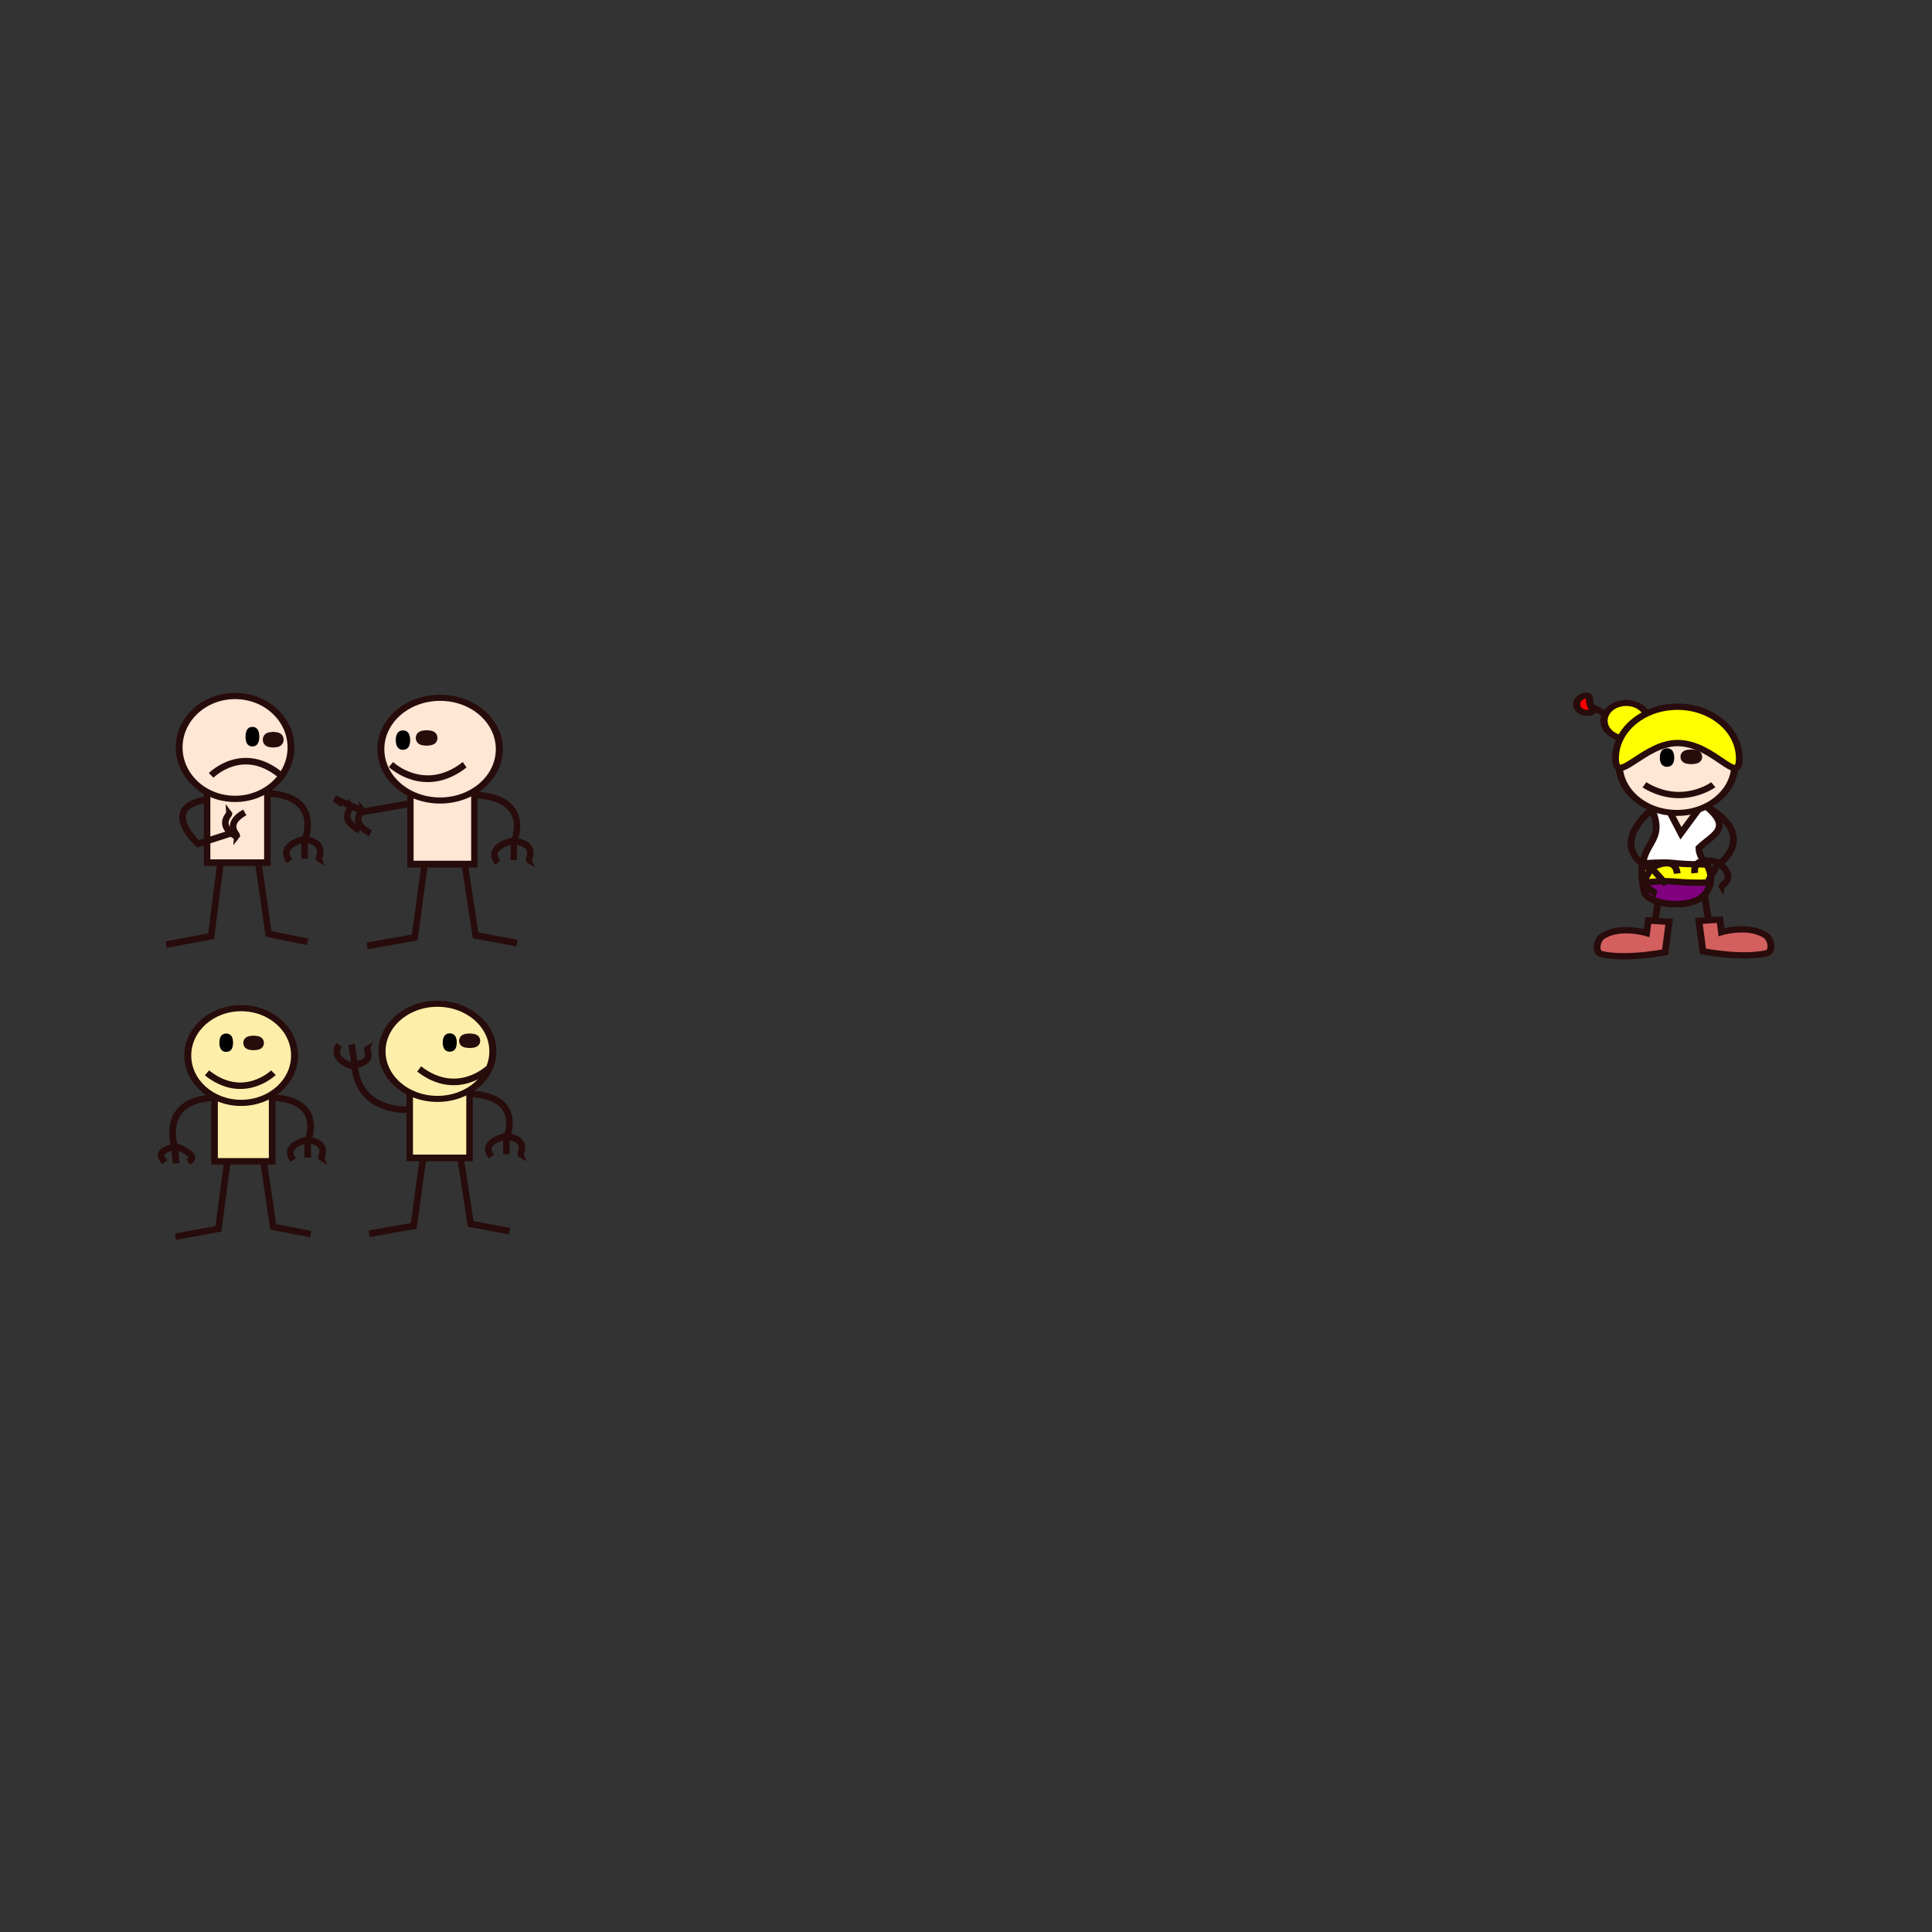 <svg:svg xmlns:dc="http://purl.org/dc/elements/1.1/" xmlns:ns1="http://sodipodi.sourceforge.net/DTD/sodipodi-0.dtd" xmlns:ns2="http://www.inkscape.org/namespaces/inkscape" xmlns:ns4="http://creativecommons.org/ns#" xmlns:rdf="http://www.w3.org/1999/02/22-rdf-syntax-ns#" xmlns:svg="http://www.w3.org/2000/svg" height="2363.173" id="svg23697" version="1.1" viewBox="-167.177 -805.193 2363.173 2363.173" width="2363.173" ns1:docname="stick man.svg" ns2:export-filename="C:\Users\user\Pictures\a(2).png" ns2:export-xdpi="31.780001" ns2:export-ydpi="31.780001" ns2:version="0.48.4 r9939">
  <svg:rect x="-167.177" y="-805.193" width="2363.173" height="2363.173" fill="#333333" stroke="none"/>
  <ns1:namedview bordercolor="#666666" borderopacity="1.0" id="base" pagecolor="#ffffff" showgrid="false" ns2:current-layer="layer1" ns2:cx="6.0581993" ns2:cy="377.43478" ns2:document-units="px" ns2:pageopacity="0.0" ns2:pageshadow="2" ns2:window-height="581" ns2:window-maximized="1" ns2:window-width="962" ns2:window-x="58" ns2:window-y="-4" ns2:zoom="0.5" />
  <svg:g id="layer1" transform="translate(0 -308.27)" ns2:groupmode="layer" ns2:label="Layer 1">
    <svg:g id="g24802" transform="matrix(.887 0 0 .862 12.077 141.25)" ns2:export-filename="C:\Users\user\Pictures\stickman_yellow.png" ns2:export-xdpi="56.900002" ns2:export-ydpi="56.900002">
      <svg:path d="m160.66 903.08 14.055 97.55 51.56 10.218" id="path3851-4-8-3" style="color:#000000;stroke:#280b0b;stroke-miterlimit:4.2;stroke-width:9.149;fill:none" ns1:nodetypes="ccc" ns2:connector-curvature="0" />
      <svg:path d="m112.19 901.84-13.093 101.58-59.306 11.135" id="path3851-4-3" style="color:#000000;stroke:#280b0b;stroke-miterlimit:4.2;stroke-width:9.149;fill:none" ns1:nodetypes="ccc" ns2:connector-curvature="0" />
      <svg:rect height="134.33" id="rect3830-6" style="color:#000000;stroke:#280b0b;stroke-miterlimit:4.2;stroke-width:9.149;fill:#ffeeaa" width="79.472" x="93.739" y="773.24" />
      <svg:path d="m302.86 246.65c0 59.962-48.609 108.57-108.57 108.57-59.962 0-108.57-48.609-108.57-108.57 0-59.962 48.609-108.57 108.57-108.57 59.962 0 108.57 48.609 108.57 108.57z" id="path3013-15" style="color:#000000;stroke:#280b0b;stroke-miterlimit:4.2;stroke-width:14.122;fill:#ffeeaa" transform="matrix(.678 0 0 .619 -1.24 604.75)" ns1:cx="194.28572" ns1:cy="246.6479" ns1:rx="108.57143" ns1:ry="108.57143" ns1:type="arc" />
      <svg:path d="m94.56 817.22c-77.255 2.567-56.032 68.918-55.894 69.414-26.234 7.011-18.915 15.259-13.568 22.27" id="path3851-8" style="color:#000000;stroke:#280b0b;stroke-miterlimit:4.2;stroke-width:9.149;fill:none" ns1:nodetypes="ccc" ns2:connector-curvature="0" />
      <svg:path d="m170.45 816.89c77.255 2.567 51.961 61.494 51.823 61.991v23.386" id="path3851-9-2" style="color:#000000;stroke:#280b0b;stroke-miterlimit:4.2;stroke-width:9.149;fill:none" ns1:nodetypes="ccc" ns2:connector-curvature="0" />
      <svg:path d="m39.465 885.82c38.333 15.568 17.648 22.267 17.639 22.27" id="path3932-1" style="color:#000000;stroke:#280b0b;stroke-miterlimit:4.2;stroke-width:9.149;fill:none" ns1:nodetypes="cc" ns2:connector-curvature="0" />
      <svg:path d="m40.822 910.57c-2.714-24.75-1.357-24.75-1.357-24.75" id="path3940-9" style="color:#000000;stroke:#280b0b;stroke-miterlimit:4.2;stroke-width:9.149;fill:none" ns2:connector-curvature="0" />
      <svg:path d="m222.64 877.16c29.483 4.652 18.011 23.085 18.52 24.744l-1.852-1.237" id="path3948-3" style="color:#000000;stroke:#280b0b;stroke-miterlimit:4.2;stroke-width:9.149;fill:none" ns1:nodetypes="ccc" ns2:connector-curvature="0" />
      <svg:path d="m202.29 905.62c-15.879-21.389 18.996-28.456 18.996-28.456" id="path3964-9" style="color:#000000;stroke:#280b0b;stroke-miterlimit:4.2;stroke-width:9.149;fill:none" ns1:nodetypes="cc" ns2:connector-curvature="0" />
      <svg:path d="m156.97 205.35c0 8.361-1.784 15.139-3.984 15.139-2.2 0-3.984-6.778-3.984-15.139 0-8.361 1.784-15.139 3.984-15.139 2.2 0 3.984 6.778 3.984 15.139z" id="path4171-7" style="color:#000000;stroke:#000000;stroke-miterlimit:4.2;stroke-width:11.936;fill:#000000" transform="matrix(.95 0 0 .619 -35.459 612.15)" ns1:cx="152.98805" ns1:cy="205.35023" ns1:rx="3.9840639" ns1:ry="15.139442" ns1:type="arc" />
      <svg:path d="m156.97 205.35c0 8.361-1.784 15.139-3.984 15.139-2.2 0-3.984-6.778-3.984-15.139 0-8.361 1.784-15.139 3.984-15.139 2.2 0 3.984 6.778 3.984 15.139z" id="path4171-0-21" style="color:#000000;stroke:#280b0b;stroke-miterlimit:4.2;stroke-width:10.228;fill:#000000" transform="matrix(1.56 0 0 .513 -91.03 634.24)" ns1:cx="152.98805" ns1:cy="205.35023" ns1:rx="3.9840639" ns1:ry="15.139442" ns1:type="arc" />
      <svg:path d="m83.36 782.06c50.026 41.087 91.267 0.114 91.627-0.246" id="path4191-3" style="color:#000000;stroke:#280b0b;stroke-miterlimit:4.2;stroke-width:9.149;fill:none" ns1:nodetypes="cc" ns2:connector-curvature="0" />
    </svg:g>
    <svg:g id="g6554" transform="matrix(.969 0 0 1.033 -281.13 -53.008)">
      <svg:path d="m703.61 589.41 14.269 88.351 52.345 9.254" id="path3851-4-8-33" style="color:#000000;stroke:#280b0b;stroke-miterlimit:4.2;stroke-width:7.997;fill:none" ns1:nodetypes="ccc" ns2:connector-curvature="0" ns2:export-filename="C:\Users\user\Pictures\2.png" ns2:export-xdpi="88.260002" ns2:export-ydpi="88.260002" />
      <svg:path d="m654.4 588.29-13.293 92.002-60.209 10.085" id="path3851-4-6" style="color:#000000;stroke:#280b0b;stroke-miterlimit:4.2;stroke-width:7.997;fill:none" ns1:nodetypes="ccc" ns2:connector-curvature="0" ns2:export-filename="C:\Users\user\Pictures\2.png" ns2:export-xdpi="88.260002" ns2:export-ydpi="88.260002" />
      <svg:rect height="121.66" id="rect3830-2" style="color:#000000;stroke:#280b0b;stroke-miterlimit:4.2;stroke-width:7.997;fill:#ffe6d5" width="80.682" x="635.67" y="471.81" ns2:export-filename="C:\Users\user\Pictures\2.png" ns2:export-xdpi="88.260002" ns2:export-ydpi="88.260002" />
      <svg:path d="m302.86 246.65c0 59.962-48.609 108.57-108.57 108.57-59.962 0-108.57-48.609-108.57-108.57 0-59.962 48.609-108.57 108.57-108.57 59.962 0 108.57 48.609 108.57 108.57z" id="path3013-8" style="color:#000000;stroke:#280b0b;stroke-miterlimit:4.2;stroke-width:12.874;fill:#ffe6d5" transform="matrix(.689 0 0 .56 539.25 319.22)" ns1:cx="194.28572" ns1:cy="246.6479" ns1:rx="108.57143" ns1:ry="108.57143" ns1:type="arc" ns2:export-filename="C:\Users\user\Pictures\2.png" ns2:export-xdpi="88.260002" ns2:export-ydpi="88.260002" />
      <svg:path d="m713.55 511.35c78.432 2.325 52.752 55.695 52.613 56.145v21.181" id="path3851-9-34" style="color:#000000;stroke:#280b0b;stroke-miterlimit:4.2;stroke-width:7.997;fill:none" ns1:nodetypes="ccc" ns2:connector-curvature="0" ns2:export-filename="C:\Users\user\Pictures\2.png" ns2:export-xdpi="88.260002" ns2:export-ydpi="88.260002" />
      <svg:path d="m766.53 565.94c29.932 4.213 18.285 20.908 18.802 22.411l-1.88-1.121" id="path3948-36" style="color:#000000;stroke:#280b0b;stroke-miterlimit:4.2;stroke-width:7.997;fill:none" ns1:nodetypes="ccc" ns2:connector-curvature="0" ns2:export-filename="C:\Users\user\Pictures\2.png" ns2:export-xdpi="88.260002" ns2:export-ydpi="88.260002" />
      <svg:path d="m745.87 591.71c-16.12-19.37 19.29-25.77 19.29-25.77" id="path3964-8" style="color:#000000;stroke:#280b0b;stroke-miterlimit:4.2;stroke-width:7.997;fill:none" ns1:nodetypes="cc" ns2:connector-curvature="0" ns2:export-filename="C:\Users\user\Pictures\2.png" ns2:export-xdpi="88.260002" ns2:export-ydpi="88.260002" />
      <svg:path d="m156.97 205.35c0 8.361-1.784 15.139-3.984 15.139-2.2 0-3.984-6.778-3.984-15.139 0-8.361 1.784-15.139 3.984-15.139 2.2 0 3.984 6.778 3.984 15.139z" id="path4171-4" style="color:#000000;stroke:#000000;stroke-miterlimit:4.2;stroke-width:10.881;fill:#000000" transform="matrix(.964 0 0 .56 478.79 331.63)" ns1:cx="152.98805" ns1:cy="205.35023" ns1:rx="3.9840639" ns1:ry="15.139442" ns1:type="arc" ns2:export-filename="C:\Users\user\Pictures\2.png" ns2:export-xdpi="88.260002" ns2:export-ydpi="88.260002" />
      <svg:path d="m156.97 205.35c0 8.361-1.784 15.139-3.984 15.139-2.2 0-3.984-6.778-3.984-15.139 0-8.361 1.784-15.139 3.984-15.139 2.2 0 3.984 6.778 3.984 15.139z" id="path4171-0-7" style="color:#000000;stroke:#280b0b;stroke-miterlimit:4.2;stroke-width:9.324;fill:#000000" transform="matrix(1.584 0 0 .464 413.8 348.79)" ns1:cx="152.98805" ns1:cy="205.35023" ns1:rx="3.9840639" ns1:ry="15.139442" ns1:type="arc" ns2:export-filename="C:\Users\user\Pictures\2.png" ns2:export-xdpi="88.260002" ns2:export-ydpi="88.260002" />
      <svg:path d="m704.16 475.81c-50.788 37.213-92.657 0.103-93.023-0.223" id="path4191-39" style="color:#000000;stroke:#280b0b;stroke-miterlimit:4.2;stroke-width:7.997;fill:none" ns1:nodetypes="cc" ns2:connector-curvature="0" ns2:export-filename="C:\Users\user\Pictures\2.png" ns2:export-xdpi="88.260002" ns2:export-ydpi="88.260002" />
      <svg:g id="g22042" transform="matrix(-.949 -.317 -.317 .949 1340.3 98.709)" ns2:export-filename="C:\Users\user\Pictures\2.png" ns2:export-xdpi="88.260002" ns2:export-ydpi="88.260002" ns2:transform-center-x="9.2779293" ns2:transform-center-y="9.9327886">
        <svg:path d="m532.3 623.22l54.286 28.571 40-2.857-11.429 2.857" id="path21850" style="color:#000000;stroke:#280b0b;stroke-miterlimit:4.2;stroke-width:7.997;fill:none" ns2:connector-curvature="0" ns2:export-filename="C:\Users\user\Pictures\concept_pronoun_you.png" ns2:export-xdpi="56.899803" ns2:export-ydpi="56.899803" />
        <svg:path d="m584.85 674.42c29.932-4.213 18.285-20.908 18.802-22.411l-1.88 1.121" id="path3948-36-0" style="color:#000000;stroke:#280b0b;stroke-miterlimit:4.2;stroke-width:7.997;fill:none" ns1:nodetypes="ccc" ns2:connector-curvature="0" ns2:export-filename="C:\Users\user\Pictures\concept_pronoun_you.png" ns2:export-xdpi="56.899803" ns2:export-ydpi="56.899803" />
        <svg:path d="m570.57 673.57c29.932-4.213 18.285-20.908 18.802-22.411l-1.88 1.121" id="path3948-36-0-5" style="color:#000000;stroke:#280b0b;stroke-miterlimit:4.2;stroke-width:7.997;fill:none" ns1:nodetypes="ccc" ns2:connector-curvature="0" ns2:export-filename="C:\Users\user\Pictures\concept_pronoun_you.png" ns2:export-xdpi="56.899803" ns2:export-ydpi="56.899803" />
      </svg:g>
    </svg:g>
    <svg:g id="g23067" transform="matrix(.96 0 0 .895 1105.2 76.24)" ns2:export-filename="C:\Users\user\Pictures\2.png" ns2:export-xdpi="88.260002" ns2:export-ydpi="88.260002">
      <svg:g id="g5172" transform="matrix(.16 .592 -.659 .143 739.47 -33)">
        <svg:path d="m549.15 201.51c113.56-110.16 111.87-115.25 111.87-115.25" id="path5146" style="color:#000000;stroke:#280b0b;stroke-miterlimit:4.2;stroke-width:13.424;fill:#ffe6d5" ns2:connector-curvature="0" />
        <svg:path d="m571.19 198.12c0 11.233-8.727 20.339-19.492 20.339s-19.492-9.106-19.492-20.339 10.422-5.085 21.186-5.085c10.765 0 17.797-6.148 17.797 5.085z" id="path5169" style="color:#000000;stroke:#280b0b;stroke-miterlimit:4.2;stroke-width:13.424;fill:#ff0000" ns1:nodetypes="sssss" ns2:connector-curvature="0" />
      </svg:g>
      <svg:path d="m841.35 548.01 14.058 96.054 51.57 10.061" id="path3851-4-8-1-0" style="color:#000000;stroke:#280b0b;stroke-miterlimit:4.2;stroke-width:8.63;fill:none" ns1:nodetypes="ccc" ns2:connector-curvature="0" />
      <svg:path d="m792.87 546.8-13.1 100.02-59.31 10.96" id="path3851-4-1" style="color:#000000;stroke:#280b0b;stroke-miterlimit:4.2;stroke-width:8.63;fill:none" ns1:nodetypes="ccc" ns2:connector-curvature="0" />
      <svg:path d="m769.79 445.8c-15.312-27.951 56.317-3.285 77.021 14.384 37.04 31.611 9.688 40.098-7.569 58.213 0 20.441 25.737 30.382 10.034 59.668-14.181 26.448-75.411 19.154-79.487 0-16.616-78.091 40.997-57.429 0-132.27z" id="rect3830-5" style="color:#000000;stroke:#280b0b;stroke-miterlimit:4.2;stroke-width:8.63;fill:#ffffff" ns1:nodetypes="sscsss" ns2:connector-curvature="0" />
      <svg:path d="m849.39 541.08c4.921 10.23 8.174 21.529-0.113 36.983-14.181 26.448-75.411 19.154-79.487 0-3.569-16.775-3.713-28.994-2.145-38.58 49.57-3.158 25.368 1.215 81.745 1.598z" id="rect3830-5-3" style="color:#000000;stroke:#280b0b;stroke-miterlimit:4.2;stroke-width:8.63;fill:#ffff00" ns1:nodetypes="csscc" ns2:connector-curvature="0" />
      <svg:path d="m853.76 565.86c-0.72 3.781-2.141 7.825-4.488 12.203-14.181 26.448-75.411 19.154-79.487 0-0.915-4.3-1.605-8.301-2.099-12.034 46.293-5.258 32.294 0.988 86.074-0.169z" id="rect3830-5-9" style="color:#000000;stroke:#280b0b;stroke-miterlimit:4.2;stroke-width:8.63;fill:#800080" ns1:nodetypes="csscc" ns2:connector-curvature="0" />
      <svg:path d="m789.89 443.99 26.437 54.437 34.439-50.094z" id="path4514" style="color:#000000;stroke:#280b0b;stroke-miterlimit:4.2;stroke-width:8.63;fill:#ffe6d5" ns2:connector-curvature="0" />
      <svg:path d="m302.86 246.65c0 59.962-48.609 108.57-108.57 108.57-59.962 0-108.57-48.609-108.57-108.57 0-59.962 48.609-108.57 108.57-108.57 59.962 0 108.57 48.609 108.57 108.57z" id="path3013-2" style="color:#000000;stroke:#280b0b;stroke-miterlimit:4.2;stroke-width:13.424;fill:#ffe6d5" transform="matrix(.679 0 0 .609 679.42 254.26)" ns1:cx="194.28572" ns1:cy="246.6479" ns1:rx="108.57143" ns1:ry="108.57143" ns1:type="arc" />
      <svg:g id="g23031" transform="matrix(.861 .508 -.508 .861 352.74 -368.66)">
        <svg:path d="m851.14 463.15c77.269 2.528 51.97 60.551 51.833 61.04" id="path3851-9-6" style="color:#000000;stroke:#280b0b;stroke-miterlimit:4.2;stroke-width:8.63;fill:none" ns1:nodetypes="ccc" ns2:connector-curvature="0" />
        <svg:path d="m903.34 522.5c29.488 4.58 18.014 22.731 18.523 24.365l-1.852-1.218" id="path3948-2" style="color:#000000;stroke:#280b0b;stroke-miterlimit:4.2;stroke-width:8.63;fill:none" ns1:nodetypes="ccc" ns2:connector-curvature="0" />
        <svg:path d="m901.98 523.71c1.357 25.312 1.357 26.801 1.357 26.801" id="path3956-3" style="color:#000000;stroke:#280b0b;stroke-miterlimit:4.2;stroke-width:8.63;fill:none" ns2:connector-curvature="0" />
        <svg:path d="m882.99 549.3c-15.882-21.061 18.999-28.019 18.999-28.019" id="path3964-2" style="color:#000000;stroke:#280b0b;stroke-miterlimit:4.2;stroke-width:8.63;fill:none" ns1:nodetypes="cc" ns2:connector-curvature="0" />
      </svg:g>
      <svg:path d="m156.97 205.35c0 8.361-1.784 15.139-3.984 15.139-2.2 0-3.984-6.778-3.984-15.139 0-8.361 1.784-15.139 3.984-15.139 2.2 0 3.984 6.778 3.984 15.139z" id="path4171-4-9" style="color:#000000;stroke:#000000;stroke-miterlimit:4.2;stroke-width:11.345;fill:#000000" transform="matrix(.95 0 0 .609 653.31 269.85)" ns1:cx="152.98805" ns1:cy="205.35023" ns1:rx="3.9840639" ns1:ry="15.139442" ns1:type="arc" />
      <svg:path d="m156.97 205.35c0 8.361-1.784 15.139-3.984 15.139-2.2 0-3.984-6.778-3.984-15.139 0-8.361 1.784-15.139 3.984-15.139 2.2 0 3.984 6.778 3.984 15.139z" id="path4171-0-6" style="color:#000000;stroke:#280b0b;stroke-miterlimit:4.2;stroke-width:9.722;fill:#000000" transform="matrix(1.561 0 0 .505 590.78 290.22)" ns1:cx="152.98805" ns1:cy="205.35023" ns1:rx="3.9840639" ns1:ry="15.139442" ns1:type="arc" />
      <svg:path d="m769.83 432.25c47.928 31.236 87.44 0.087 87.785-0.187" id="path4191-0" style="color:#000000;stroke:#280b0b;stroke-miterlimit:4.2;stroke-width:8.63;fill:none" ns1:nodetypes="cc" ns2:connector-curvature="0" />
      <svg:path d="m774.66 617.6l-2.052 17.144s-34.202-11.154-56.427 4.511c-7.21 5.082-9.92 22.16-1.026 24.362 31.438 7.782 81.05-2.707 81.05-2.707l5.13-41.505z" id="path4719" style="color:#000000;stroke:#280b0b;stroke-miterlimit:4.2;stroke-width:8.63;fill:#d35f5f" ns1:nodetypes="ccssccc" ns2:connector-curvature="0" />
      <svg:path d="m865.93 616.39l2.052 17.144s34.202-11.154 56.427 4.511c7.21 5.082 9.92 22.16 1.026 24.362-31.438 7.782-81.05-2.707-81.05-2.707l-5.13-41.505z" id="path4719-4" style="color:#000000;stroke:#280b0b;stroke-miterlimit:4.2;stroke-width:8.63;fill:#d35f5f" ns1:nodetypes="ccssccc" ns2:connector-curvature="0" />
      <svg:path d="m652.54 146.43c0 21.998-18.592 39.831-41.525 39.831-22.934 0-41.525-17.833-41.525-39.831s18.592-39.831 41.525-39.831c22.934 0 41.525 17.833 41.525 39.831z" id="path5144" style="color:#000000;stroke:#280b0b;stroke-miterlimit:4.2;stroke-width:13.424;fill:#ffff00" transform="matrix(.679 0 0 .609 331.71 255.43)" ns1:cx="611.01697" ns1:cy="146.42998" ns1:rx="41.525425" ns1:ry="39.830509" ns1:type="arc" />
      <svg:path d="m890.71 395.94c0 38.922-31.608-19.74-77.615-20.84-43.53-1.041-80.077 59.762-80.077 20.84s35.3-70.474 78.846-70.474c43.545 0 78.846 31.552 78.846 70.474z" id="path3013-2-5" style="color:#000000;stroke:#280b0b;stroke-miterlimit:4.2;stroke-width:8.63;fill:#ffff00" ns1:nodetypes="sssss" ns2:connector-curvature="0" />
      <svg:g id="g23031-2" transform="matrix(-.732 .682 .682 .732 1083.4 -450.88)">
        <svg:path d="m851.14 463.15c77.269 2.528 51.97 60.551 51.833 61.04" id="path3851-9-6-8" style="color:#000000;stroke:#280b0b;stroke-miterlimit:4.2;stroke-width:8.63;fill:none" ns1:nodetypes="ccc" ns2:connector-curvature="0" />
        <svg:path d="m903.34 522.5c29.488 4.58 18.014 22.731 18.523 24.365l-1.852-1.218" id="path3948-2-2" style="color:#000000;stroke:#280b0b;stroke-miterlimit:4.2;stroke-width:8.63;fill:none" ns1:nodetypes="ccc" ns2:connector-curvature="0" />
        <svg:path d="m901.98 523.71c1.357 25.312 1.357 26.801 1.357 26.801" id="path3956-3-4" style="color:#000000;stroke:#280b0b;stroke-miterlimit:4.2;stroke-width:8.63;fill:none" ns2:connector-curvature="0" />
        <svg:path d="m882.99 549.3c-15.882-21.061 18.999-28.019 18.999-28.019" id="path3964-2-5" style="color:#000000;stroke:#280b0b;stroke-miterlimit:4.2;stroke-width:8.63;fill:none" ns1:nodetypes="cc" ns2:connector-curvature="0" />
      </svg:g>
    </svg:g>
    <svg:g id="g6994" transform="matrix(.719 0 0 .721 -363.03 105.34)">
      <svg:path d="m711.08 622.31 18.143 126.84 66.558 13.286" id="path3851-4-8-33-1" style="color:#000000;stroke:#280b0b;stroke-miterlimit:4.2;stroke-width:11.114;fill:none" ns1:nodetypes="ccc" ns2:connector-curvature="0" ns2:export-filename="C:\Users\user\Pictures\bad.png" ns2:export-xdpi="86.669998" ns2:export-ydpi="86.669998" />
      <svg:path d="m648.51 620.7-16.902 132.08-76.557 14.479" id="path3851-4-6-2" style="color:#000000;stroke:#280b0b;stroke-miterlimit:4.2;stroke-width:11.114;fill:none" ns1:nodetypes="ccc" ns2:connector-curvature="0" ns2:export-filename="C:\Users\user\Pictures\bad.png" ns2:export-xdpi="86.669998" ns2:export-ydpi="86.669998" />
      <svg:rect height="174.66" id="rect3830-2-0" style="color:#000000;stroke:#280b0b;stroke-miterlimit:4.2;stroke-width:11.114;fill:#ffe6d5" width="102.59" x="624.69" y="453.48" ns2:export-filename="C:\Users\user\Pictures\bad.png" ns2:export-xdpi="86.669998" ns2:export-ydpi="86.669998" />
      <svg:path d="m302.86 246.65c0 59.962-48.609 108.57-108.57 108.57-59.962 0-108.57-48.609-108.57-108.57 0-59.962 48.609-108.57 108.57-108.57 59.962 0 108.57 48.609 108.57 108.57z" id="path3013-8-0" style="color:#000000;stroke:#280b0b;stroke-miterlimit:4.2;stroke-width:13.242;fill:#ffe6d5" transform="matrix(.876 0 0 .804 502.09 234.4)" ns1:cx="194.28572" ns1:cy="246.6479" ns1:rx="108.57143" ns1:ry="108.57143" ns1:type="arc" ns2:export-filename="C:\Users\user\Pictures\bad.png" ns2:export-xdpi="86.669998" ns2:export-ydpi="86.669998" />
      <svg:path d="m723.72 510.24c99.728 3.338 67.076 79.96 66.898 80.606v30.409" id="path3851-9-34-1" style="color:#000000;stroke:#280b0b;stroke-miterlimit:4.2;stroke-width:11.114;fill:none" ns1:nodetypes="ccc" ns2:connector-curvature="0" ns2:export-filename="C:\Users\user\Pictures\bad.png" ns2:export-xdpi="86.669998" ns2:export-ydpi="86.669998" />
      <svg:path d="m791.09 588.61c38.059 6.048 23.25 30.017 23.907 32.175l-2.391-1.609" id="path3948-36-4" style="color:#000000;stroke:#280b0b;stroke-miterlimit:4.2;stroke-width:11.114;fill:none" ns1:nodetypes="ccc" ns2:connector-curvature="0" ns2:export-filename="C:\Users\user\Pictures\bad.png" ns2:export-xdpi="86.669998" ns2:export-ydpi="86.669998" />
      <svg:path d="m764.82 625.61c-20.498-27.812 24.521-37.001 24.521-37.001" id="path3964-8-6" style="color:#000000;stroke:#280b0b;stroke-miterlimit:4.2;stroke-width:11.114;fill:none" ns1:nodetypes="cc" ns2:connector-curvature="0" ns2:export-filename="C:\Users\user\Pictures\bad.png" ns2:export-xdpi="86.669998" ns2:export-ydpi="86.669998" />
      <svg:path d="m156.97 205.35c0 8.361-1.784 15.139-3.984 15.139-2.2 0-3.984-6.778-3.984-15.139 0-8.361 1.784-15.139 3.984-15.139 2.2 0 3.984 6.778 3.984 15.139z" id="path4171-4-0" style="color:#000000;stroke:#000000;stroke-miterlimit:4.2;stroke-width:11.192;fill:#000000" transform="matrix(1.226 0 0 .804 514.23 249.34)" ns1:cx="152.98805" ns1:cy="205.35023" ns1:rx="3.9840639" ns1:ry="15.139442" ns1:type="arc" ns2:export-filename="C:\Users\user\Pictures\bad.png" ns2:export-xdpi="86.669998" ns2:export-ydpi="86.669998" />
      <svg:path d="m156.97 205.35c0 8.361-1.784 15.139-3.984 15.139-2.2 0-3.984-6.778-3.984-15.139 0-8.361 1.784-15.139 3.984-15.139 2.2 0 3.984 6.778 3.984 15.139z" id="path4171-0-7-7" style="color:#000000;stroke:#280b0b;stroke-miterlimit:4.2;stroke-width:9.591;fill:#000000" transform="matrix(2.014 0 0 .667 429.05 282.59)" ns1:cx="152.98805" ns1:cy="205.35023" ns1:rx="3.9840639" ns1:ry="15.139442" ns1:type="arc" ns2:export-filename="C:\Users\user\Pictures\bad.png" ns2:export-xdpi="86.669998" ns2:export-ydpi="86.669998" />
      <svg:path d="m749.92 479.78c-64.578-53.425-117.82-0.148-118.28 0.32" id="path4191-39-1" style="color:#000000;stroke:#280b0b;stroke-miterlimit:4.2;stroke-width:11.114;fill:none" ns1:nodetypes="cc" ns2:connector-curvature="0" ns2:export-filename="C:\Users\user\Pictures\bad.png" ns2:export-xdpi="86.669998" ns2:export-ydpi="86.669998" />
      <svg:path d="m620.19 521.77c-76.976 14.24-10.857 74.538-10.857 74.538l59.712-19.198" id="path21850-7" style="color:#000000;stroke:#280b0b;stroke-miterlimit:4.2;stroke-width:11.114;fill:none" ns1:nodetypes="ccc" ns2:connector-curvature="0" ns2:export-filename="C:\Users\user\Pictures\bad.png" ns2:export-xdpi="86.669998" ns2:export-ydpi="86.669998" />
      <svg:path d="m688.78 542.92c-34.407 19.34-13.639 36.783-13.657 39.065l1.817-2.381" id="path3948-36-0-7" style="color:#000000;stroke:#280b0b;stroke-miterlimit:4.2;stroke-width:11.114;fill:none" ns1:nodetypes="ccc" ns2:connector-curvature="0" ns2:export-filename="C:\Users\user\Pictures\bad.png" ns2:export-xdpi="86.669998" ns2:export-ydpi="86.669998" />
      <svg:path d="m675.54 584.51c-34.407-19.34-13.639-36.783-13.657-39.065l1.817 2.38" id="path3948-36-0-5-7" style="color:#000000;stroke:#280b0b;stroke-miterlimit:4.2;stroke-width:11.114;fill:none" ns1:nodetypes="ccc" ns2:connector-curvature="0" ns2:export-filename="C:\Users\user\Pictures\bad.png" ns2:export-xdpi="86.669998" ns2:export-ydpi="86.669998" />
    </svg:g>
    <svg:g id="g7235" transform="matrix(1.113 0 0 1.133 504.98 220.8)">
      <svg:path d="m-98.282 613.18 11.621 74.659 42.633 7.82" id="path3851-4-8-3-4-7" style="color:#000000;stroke:#280b0b;stroke-miterlimit:4.2;stroke-width:7.124;fill:none" ns1:nodetypes="ccc" ns2:connector-curvature="0" ns2:export-filename="C:\Users\user\Pictures\concept_pronoun_you.png" ns2:export-xdpi="56.899803" ns2:export-ydpi="56.899803" />
      <svg:path d="m-138.36 612.23-10.826 77.744-49.037 8.522" id="path3851-4-3-3-8" style="color:#000000;stroke:#280b0b;stroke-miterlimit:4.2;stroke-width:7.124;fill:none" ns1:nodetypes="ccc" ns2:connector-curvature="0" ns2:export-filename="C:\Users\user\Pictures\concept_pronoun_you.png" ns2:export-xdpi="56.899803" ns2:export-ydpi="56.899803" />
      <svg:rect height="102.8" id="rect3830-6-6-3" style="color:#000000;stroke:#280b0b;stroke-miterlimit:4.2;stroke-width:7.124;fill:#ffeeaa" width="65.712" x="-153.62" y="513.8" ns2:export-filename="C:\Users\user\Pictures\concept_pronoun_you.png" ns2:export-xdpi="56.899803" ns2:export-ydpi="56.899803" />
      <svg:path d="m302.86 246.65c0 59.962-48.609 108.57-108.57 108.57-59.962 0-108.57-48.609-108.57-108.57 0-59.962 48.609-108.57 108.57-108.57 59.962 0 108.57 48.609 108.57 108.57z" id="path3013-15-3-8" style="color:#000000;stroke:#280b0b;stroke-miterlimit:4.2;stroke-width:13.823;fill:#ffeeaa" transform="matrix(.561 0 0 .473 -232.15 384.86)" ns1:cx="194.28572" ns1:cy="246.6479" ns1:rx="108.57143" ns1:ry="108.57143" ns1:type="arc" ns2:export-filename="C:\Users\user\Pictures\concept_pronoun_you.png" ns2:export-xdpi="56.899803" ns2:export-ydpi="56.899803" />
      <svg:path d="m-90.187 547.22c63.879 1.965 42.964 47.064 42.85 47.444v17.898" id="path3851-9-2-2-3" style="color:#000000;stroke:#280b0b;stroke-miterlimit:4.2;stroke-width:7.124;fill:none" ns1:nodetypes="ccc" ns2:connector-curvature="0" ns2:export-filename="C:\Users\user\Pictures\concept_pronoun_you.png" ns2:export-xdpi="56.899803" ns2:export-ydpi="56.899803" />
      <svg:path d="m-47.034 593.34c24.378 3.56 14.892 17.668 15.313 18.938l-1.531-0.947" id="path3948-3-8-7" style="color:#000000;stroke:#280b0b;stroke-miterlimit:4.2;stroke-width:7.124;fill:none" ns1:nodetypes="ccc" ns2:connector-curvature="0" ns2:export-filename="C:\Users\user\Pictures\concept_pronoun_you.png" ns2:export-xdpi="56.899803" ns2:export-ydpi="56.899803" />
      <svg:path d="m-63.863 615.12c-13.13-16.37 15.707-21.778 15.707-21.778" id="path3964-9-2-1" style="color:#000000;stroke:#280b0b;stroke-miterlimit:4.2;stroke-width:7.124;fill:none" ns1:nodetypes="cc" ns2:connector-curvature="0" ns2:export-filename="C:\Users\user\Pictures\concept_pronoun_you.png" ns2:export-xdpi="56.899803" ns2:export-ydpi="56.899803" />
      <svg:path d="m156.97 205.35c0 8.361-1.784 15.139-3.984 15.139-2.2 0-3.984-6.778-3.984-15.139 0-8.361 1.784-15.139 3.984-15.139 2.2 0 3.984 6.778 3.984 15.139z" id="path4171-7-3-0" style="color:#000000;stroke:#000000;stroke-miterlimit:4.2;stroke-width:11.683;fill:#000000" transform="matrix(.785 0 0 .473 -229.73 394.89)" ns1:cx="152.98805" ns1:cy="205.35023" ns1:rx="3.9840639" ns1:ry="15.139442" ns1:type="arc" ns2:export-filename="C:\Users\user\Pictures\concept_pronoun_you.png" ns2:export-xdpi="56.899803" ns2:export-ydpi="56.899803" />
      <svg:path d="m156.97 205.35c0 8.361-1.784 15.139-3.984 15.139-2.2 0-3.984-6.778-3.984-15.139 0-8.361 1.784-15.139 3.984-15.139 2.2 0 3.984 6.778 3.984 15.139z" id="path4171-0-21-4-7" style="color:#000000;stroke:#280b0b;stroke-miterlimit:4.2;stroke-width:10.011;fill:#000000" transform="matrix(1.29 0 0 .392 -285.13 409.62)" ns1:cx="152.98805" ns1:cy="205.35023" ns1:rx="3.9840639" ns1:ry="15.139442" ns1:type="arc" ns2:export-filename="C:\Users\user\Pictures\concept_pronoun_you.png" ns2:export-xdpi="56.899803" ns2:export-ydpi="56.899803" />
      <svg:path d="m-143.3 520.56c41.364 31.446 75.464 0.087 75.762-0.189" id="path4191-3-0-3" style="color:#000000;stroke:#280b0b;stroke-miterlimit:4.2;stroke-width:7.124;fill:none" ns1:nodetypes="cc" ns2:connector-curvature="0" ns2:export-filename="C:\Users\user\Pictures\concept_pronoun_you.png" ns2:export-xdpi="56.899803" ns2:export-ydpi="56.899803" />
      <svg:path d="m-157.19 564.72c-63.879-1.965-55.071-56.681-57.792-47.002-21.691-5.366-20.601-17.801-16.18-23.167" id="path3851-8-9-4" style="color:#000000;stroke:#280b0b;stroke-miterlimit:4.2;stroke-width:7.124;fill:none" ns1:nodetypes="ccc" ns2:connector-curvature="0" />
      <svg:path d="m-216.02 516.46c24.749-3.224 15.119-16.002 15.546-17.152l-1.555 0.858" id="path3948-36-0-5-2-9" style="color:#000000;stroke:#280b0b;stroke-miterlimit:4.2;stroke-width:7.124;fill:none" ns1:nodetypes="ccc" ns2:connector-curvature="0" />
      <svg:path d="m-217.42 494.11c3.307 24.937 4.961 26.021 4.961 26.021" id="path22013-6" style="color:#000000;stroke:#280b0b;stroke-miterlimit:4.2;stroke-width:7.124;fill:none" ns2:connector-curvature="0" />
    </svg:g>
  </svg:g>
</svg:svg>